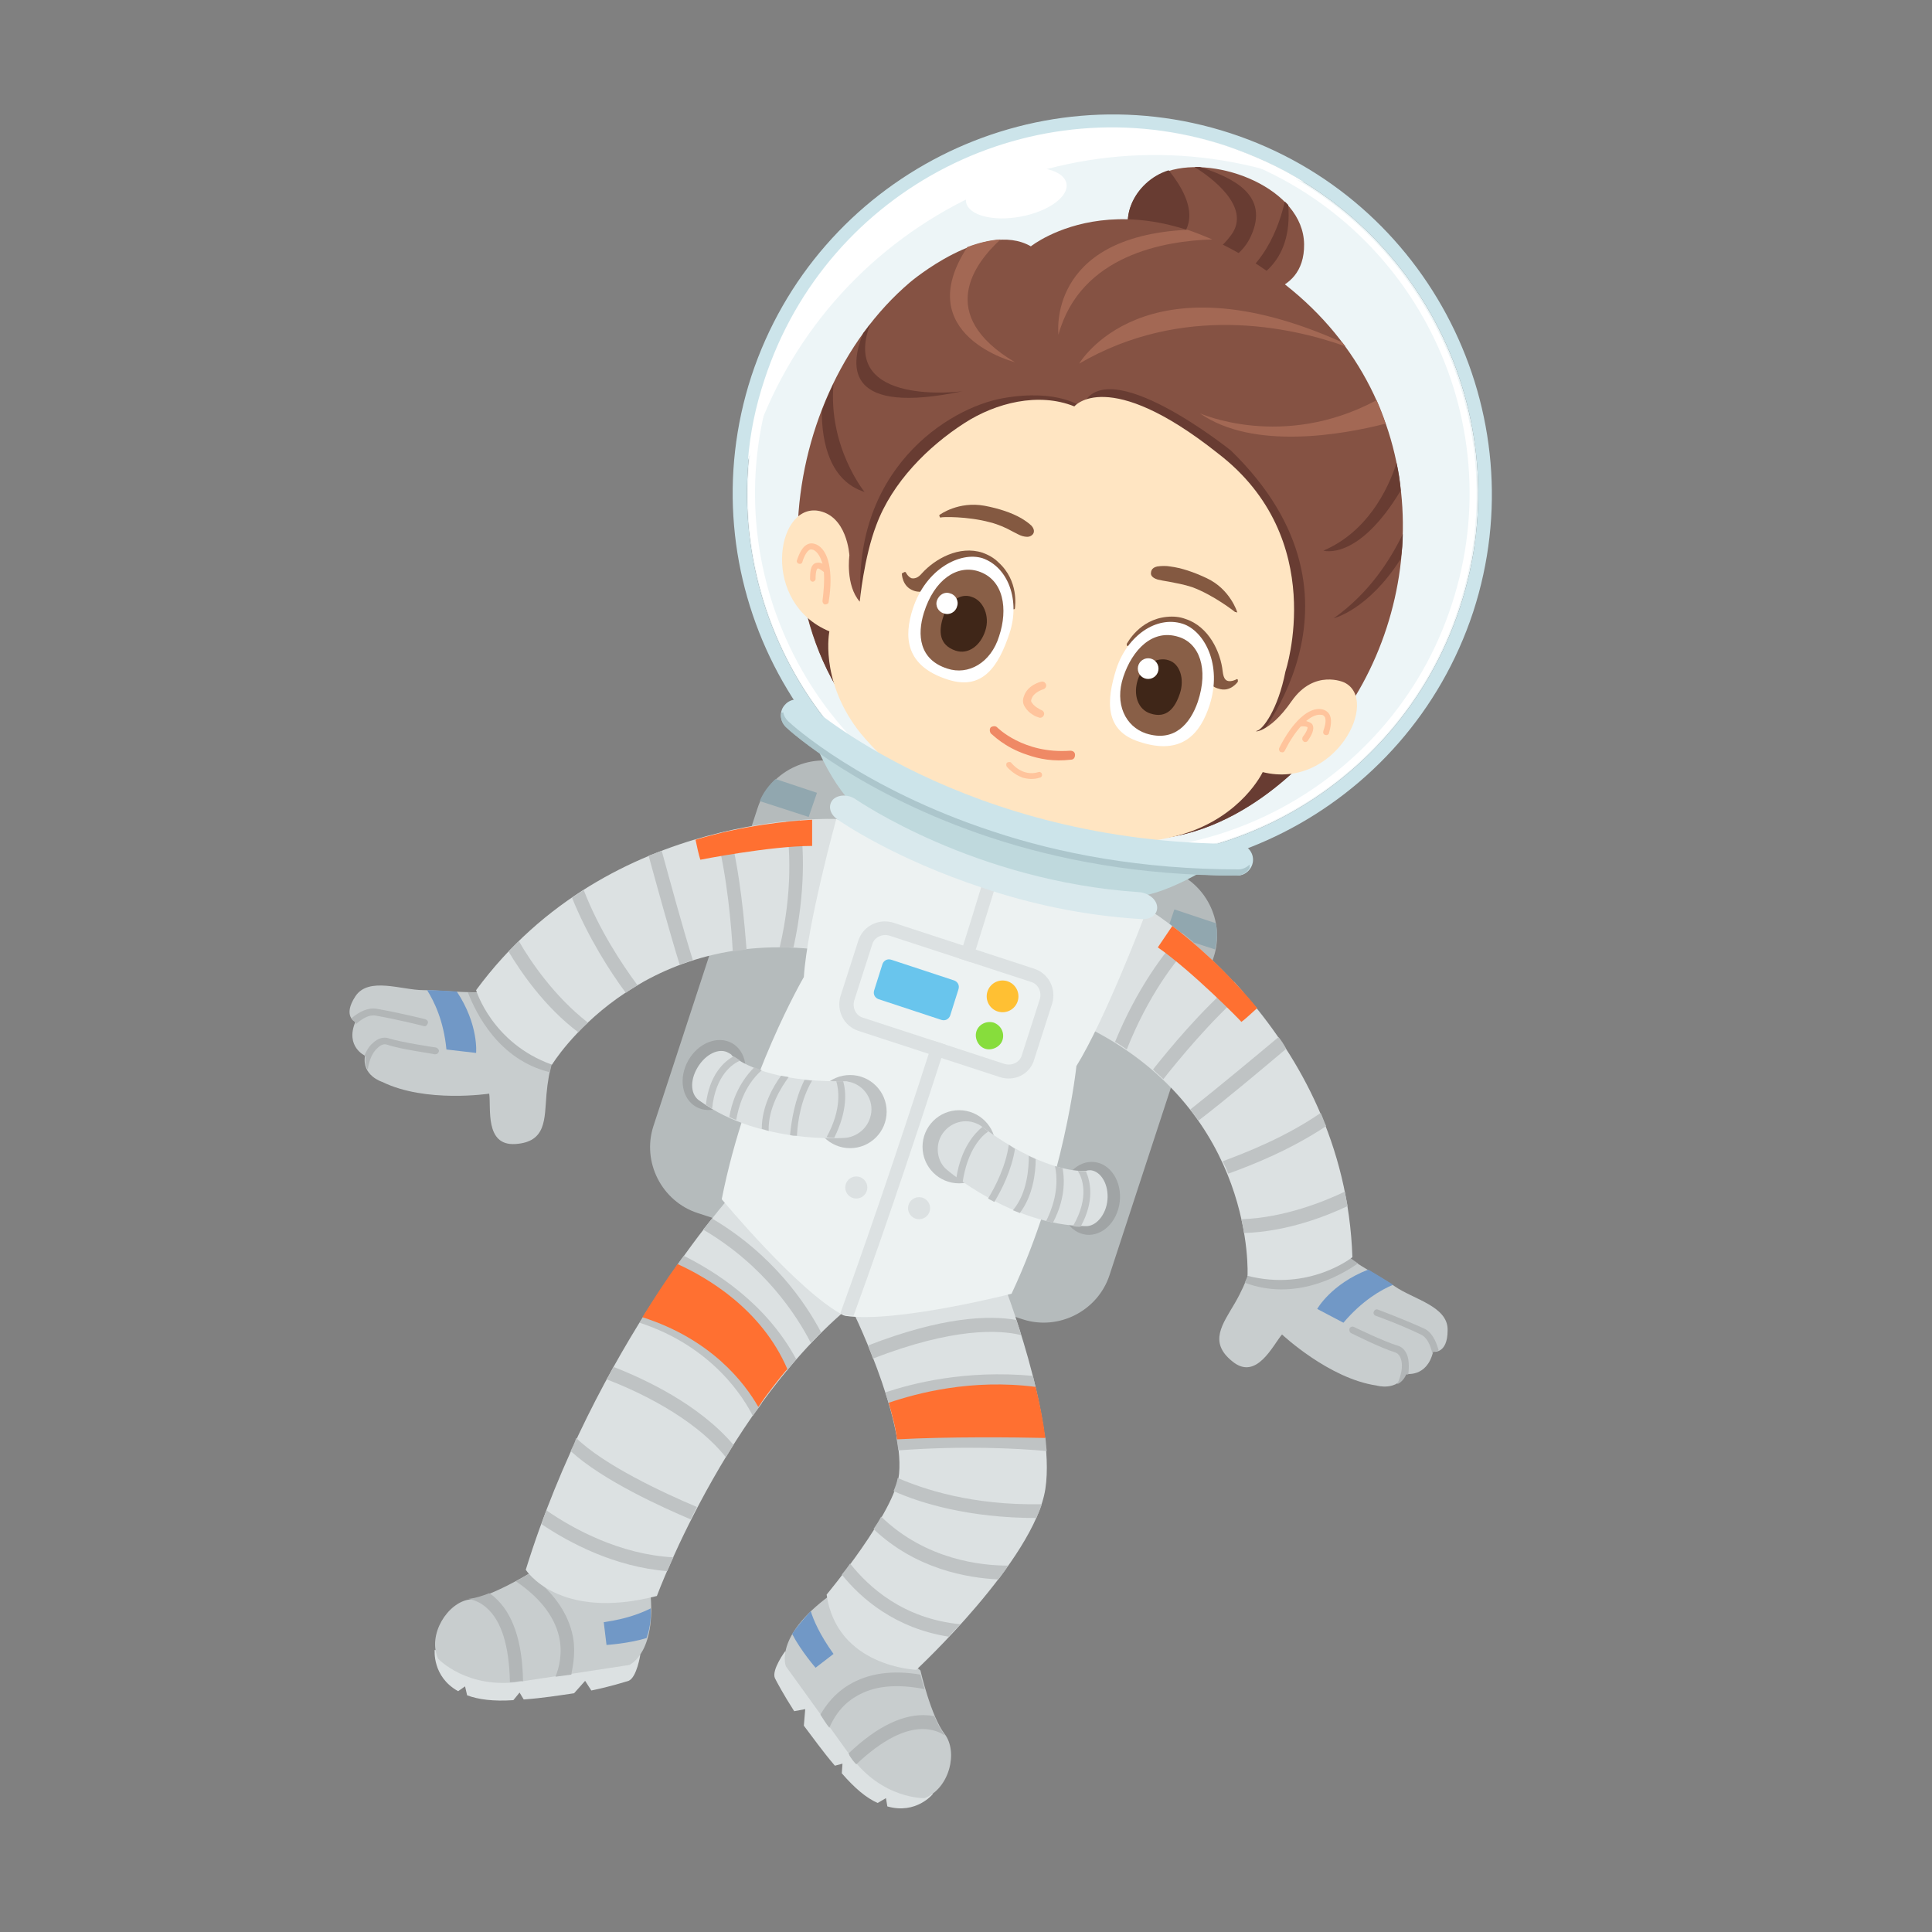 <?xml version="1.0" encoding="utf-8"?>
<!-- Generator: Adobe Illustrator 16.0.0, SVG Export Plug-In . SVG Version: 6.00 Build 0)  -->
<!DOCTYPE svg PUBLIC "-//W3C//DTD SVG 1.1//EN" "http://www.w3.org/Graphics/SVG/1.1/DTD/svg11.dtd">
<svg version="1.1" id="Layer_5" xmlns:x="http://ns.adobe.com/Extensibility/1.0/" xmlns:i="http://ns.adobe.com/AdobeIllustrator/10.0/" xmlns:graph="http://ns.adobe.com/Graphs/1.0/"
	 xmlns="http://www.w3.org/2000/svg" xmlns:xlink="http://www.w3.org/1999/xlink" xmlns:a="http://ns.adobe.com/AdobeSVGViewerExtensions/3.0/"
	 x="0px" y="0px" width="280px" height="280px" viewBox="0 0 280 280" style="enable-background:new 0 0 280 280;"
	 xml:space="preserve">
<rect x="0" y="0" width="280" height="280" fill="#808080" stroke="none"/>
<g>
	<path style="fill:#B5BBBC;" d="M160.8,184.8c-1.7,5.2-7.4,8.1-12.6,6.4l-47.1-15.4c-5.2-1.7-8.1-7.4-6.4-12.6l15.1-46.1
		c1.7-5.2,7.4-8.1,12.6-6.4l47.1,15.4c5.2,1.7,8.1,7.4,6.4,12.6L160.8,184.8z"/>
	<path style="fill:#91A7AF;" d="M176.2,133.8l-6-2l-1.2,3.5l7.1,2.3C176.4,136.4,176.5,135.1,176.2,133.8z"/>
	<path style="fill:#91A7AF;" d="M110.1,116.1l7.1,2.3l1.2-3.5l-6-2C111.4,113.8,110.6,114.9,110.1,116.1z"/>
</g>
<g>
	<g>
		<path style="fill:#DCE1E2;" d="M92.8,239.8c0,0-20.3,3.2-29.8-0.7c0,0-0.4,3.9,3.4,6l1-0.7l0.3,1.3c1.6,0.6,3.8,0.9,6.7,0.7
			l0.9-1.1l0.6,1c2.8-0.2,5.2-0.6,7.3-0.9l1.6-1.8l0.9,1.4c2.9-0.6,4.7-1.2,5.4-1.4C92.3,243.1,92.8,239.8,92.8,239.8z"/>
		<path style="fill:#C8CDCE;" d="M77.1,227.8c0,0-5.8,3.6-9,4c-3.2,0.4-6.2,5.1-4.6,8.6c0,0,4.2,4.5,12,3.3
			c7.8-1.2,15.7-2.4,15.7-2.4s4.3-1.8,2.9-11.8L77.1,227.8z"/>
		<g>
			<path style="fill:#B2B6B7;" d="M75.8,243.6c-0.1-5.8-1.5-9.8-4.1-12.1c-0.2-0.2-0.5-0.4-0.8-0.6c-1,0.4-2,0.7-2.8,0.8
				c-0.1,0-0.2,0-0.2,0c0.8,0.2,1.7,0.5,2.6,1.3c2.2,1.9,3.3,5.6,3.4,10.8c0.5,0,1.1-0.1,1.7-0.2C75.6,243.7,75.7,243.7,75.8,243.6z
				"/>
			<path style="fill:#B2B6B7;" d="M82.9,236.6c-0.8-3.2-2.9-6-6.2-8.5c-0.4,0.2-1.1,0.6-1.9,1.1c3.4,2.3,5.5,5,6.2,7.9
				c0.6,2.5,0,4.7-0.5,5.9c0.8-0.1,1.5-0.2,2.3-0.3C83.1,241.1,83.5,239,82.9,236.6z"/>
		</g>
		<path style="fill:#7198C6;" d="M94.3,233.1c-1.2,0.6-3.3,1.5-6.8,2l0.4,3.3c0,0,3.2-0.2,5.8-1C94.1,236.3,94.4,234.9,94.3,233.1z"
			/>
	</g>
	<g>
		<path style="fill:#DCE1E2;" d="M106.1,173.1c0,0-19.9,22.1-29.9,54.4c0,0,4.7,7.5,19,3.8c0,0,11.2-30.3,31.3-44.5
			C126.5,186.8,111.2,171.7,106.1,173.1z"/>
		<g>
			<path style="fill:#BFC3C4;" d="M82.7,210.3c4.7,4.3,13.4,8.2,17.4,9.9c0.3-0.6,0.6-1.2,0.9-1.8c-5-2.1-13.5-6.1-17.5-10
				C83.3,209.1,83,209.7,82.7,210.3z"/>
			<path style="fill:#BFC3C4;" d="M78.5,220.9c4,2.7,10.6,6.2,18.2,6.8c0.3-0.6,0.5-1.2,0.9-2c-7.7-0.4-14.5-4.1-18.4-6.8
				C78.9,219.6,78.7,220.2,78.5,220.9z"/>
			<path style="fill:#BFC3C4;" d="M88.9,198.1c-0.3,0.6-0.6,1.2-1,1.8c4.2,1.6,12.6,5.4,17.3,11.3c0.4-0.6,0.7-1.2,1.1-1.8
				C101.3,203.5,93.3,199.8,88.9,198.1z"/>
			<path style="fill:#BFC3C4;" d="M93.8,189.9c-0.4,0.6-0.7,1.2-1.1,1.8c10.7,3.5,15.2,11.1,16.4,13.5c0.4-0.6,0.9-1.2,1.3-1.8
				C108.6,200,103.8,193.3,93.8,189.9z"/>
			<path style="fill:#BFC3C4;" d="M99.1,182c-0.4,0.5-0.8,1.1-1.2,1.7c4.2,2,12,6.6,16.1,15c0.5-0.6,0.9-1.1,1.4-1.7
				C111,188.8,103.5,184.2,99.1,182z"/>
			<path style="fill:#BFC3C4;" d="M103.2,176.6c-0.4,0.5-0.8,1-1.3,1.6c8.9,5.2,13.6,12.5,15.6,16.4c0.5-0.5,1-1,1.5-1.5
				C116.8,188.9,112,181.8,103.2,176.6z"/>
		</g>
		<path style="fill:#FF7031;" d="M98.2,183.2c-1.6,2.2-3.3,4.8-5.1,7.7c10,3.2,14.8,9.5,16.8,13c1.3-1.9,2.7-3.7,4.2-5.5
			C110.4,189.8,102.6,185.2,98.2,183.2z"/>
	</g>
</g>
<g>
	<g>
		<path style="fill:#DCE1E2;" d="M113.8,239.3c0,0,11.9,16.7,21.4,20.7c0,0-2.4,3-6.6,1.8l-0.2-1.2l-1.2,0.7
			c-1.6-0.7-3.3-2.1-5.2-4.3l0.1-1.4l-1.1,0.3c-1.8-2.1-3.2-4.1-4.5-5.8l0.2-2.4l-1.6,0.3c-1.6-2.5-2.5-4.2-2.8-4.8
			C111.8,242,113.8,239.3,113.8,239.3z"/>
		<path style="fill:#C8CDCE;" d="M133.4,242.1c0,0,1.5,6.6,3.5,9.2c2,2.6,0.7,7.9-2.9,9.3c0,0-6.2,0.2-10.8-6.2
			c-4.6-6.4-9.3-12.9-9.3-12.9s-1.8-4.3,6.4-10.3L133.4,242.1z"/>
		<g>
			<path style="fill:#B2B6B7;" d="M123,254.1c4.2-4,8.1-5.8,11.5-5.5c0.3,0,0.6,0.1,0.9,0.1c0.4,1,0.9,1.9,1.4,2.6
				c0.1,0.1,0.1,0.1,0.1,0.2c-0.6-0.4-1.5-0.8-2.7-0.9c-2.9-0.2-6.3,1.5-10.1,5.1c-0.4-0.4-0.7-0.8-1-1.3
				C123.1,254.3,123,254.2,123,254.1z"/>
			<path style="fill:#B2B6B7;" d="M123,244.2c2.8-1.7,6.3-2.2,10.4-1.5c0.1,0.5,0.3,1.2,0.6,2.1c-4.1-0.8-7.4-0.5-10,1.1
				c-2.2,1.3-3.3,3.3-3.8,4.5c-0.5-0.6-0.9-1.3-1.3-1.9C119.7,247.1,121,245.4,123,244.2z"/>
		</g>
		<path style="fill:#7198C6;" d="M117.5,233.5c0.4,1.3,1.3,3.4,3.3,6.2l-2.6,2c0,0-2.1-2.4-3.4-4.9
			C115.4,235.9,116.3,234.8,117.5,233.5z"/>
	</g>
	<g>
		<path style="fill:#DCE1E2;" d="M145.3,185.6c0,0,7.8,19.9,6.2,30.2s-18.7,26.2-18.7,26.2s-11.5-0.4-13-10.9c0,0,10-12,10.5-17.5
			c0.8-8.5-7-24.2-7-24.2S133.4,181.5,145.3,185.6z"/>
		<g>
			<path style="fill:#BFC3C4;" d="M150.2,220c0.3-0.7,0.6-1.4,0.8-2c-10.2,0.2-17.2-2.2-20.9-3.8c-0.1,0.6-0.3,1.2-0.6,1.9
				C133.3,217.8,140.3,220,150.2,220z"/>
			<path style="fill:#BFC3C4;" d="M128.3,201.8c0.2,0.6,0.4,1.3,0.6,1.9c3.8-1.3,11.4-3.3,21.3-2.2c-0.2-0.7-0.3-1.4-0.5-2.1
				C139.8,198.5,132.2,200.5,128.3,201.8z"/>
			<path style="fill:#BFC3C4;" d="M129.9,208.2c0.1,0.7,0.2,1.3,0.3,2c9.4-0.7,17.2-0.3,21.5,0.1c-0.1-0.7-0.1-1.3-0.2-2
				C147,207.9,139.2,207.4,129.9,208.2z"/>
			<path style="fill:#BFC3C4;" d="M123.2,226.6c-0.4,0.6-0.8,1.1-1.2,1.6c2.8,3.5,7.8,7.8,15.5,9c0.5-0.6,1.1-1.2,1.7-1.8
				C130.9,234.6,125.9,230,123.2,226.6z"/>
			<path style="fill:#BFC3C4;" d="M125.8,195c0.2,0.6,0.5,1.2,0.7,1.9c11.6-4.5,18.3-4.2,21.5-3.4c-0.2-0.8-0.5-1.5-0.7-2.2
				C143.4,190.6,136.6,190.8,125.8,195z"/>
			<path style="fill:#BFC3C4;" d="M127.7,219.8c-0.3,0.6-0.7,1.2-1.1,1.8c6.1,5.8,13.6,7.1,18.1,7.3c0.5-0.7,1-1.3,1.4-2
				C142.3,226.9,134.2,226.1,127.7,219.8z"/>
		</g>
		<path style="fill:#FF7031;" d="M151.5,208.4c-0.3-2.4-0.8-4.9-1.4-7.4c-9.3-1.2-17.2,0.9-21.3,2.3c0.5,1.8,1,3.6,1.2,5.3
			C137.4,208.2,147.1,208.3,151.5,208.4z"/>
	</g>
</g>
<g>
	<g>
		<path style="fill:#C8CDCE;" d="M80.5,152.1c0,0-1,2.9-1.3,6.5s0,6.9-4.5,7.2s-3.5-5.3-3.8-7.3c0,0-9.2,1.4-15.5-1.7
			c0,0-3-0.9-2.5-3.8c0,0-2.9-1.3-1.4-4.9c0,0-1.9-0.8,0-3.7s6.7-0.9,9.9-0.9s8,0.7,11,0L80.5,152.1z"/>
		<g>
			<path style="fill:#B2B6B7;" d="M63.1,151.8c0,0-4.8-0.7-6.7-1.3c-0.8-0.3-1.7,0-2.4,0.7c-0.5,0.4-0.9,1.1-1.2,1.8
				c0.1,0.1,0.2,0.1,0.2,0.1c-0.1,0.8,0,1.4,0.3,1.9c0.2-1.4,0.7-2.5,1.4-3.1c0.3-0.3,0.8-0.7,1.4-0.5c2,0.7,6.7,1.3,6.9,1.4
				c0.3,0,0.5-0.1,0.6-0.4S63.3,151.8,63.1,151.8z"/>
			<path style="fill:#B2B6B7;" d="M51.6,148.2c0,0.1-0.1,0.2-0.1,0.3c1-0.9,2-1.5,3-1.3c3.4,0.6,6.9,1.5,6.9,1.5
				c0.3,0.1,0.5-0.1,0.6-0.4s-0.1-0.5-0.4-0.6c0,0-3.6-0.9-7-1.5c-1.3-0.2-2.5,0.4-3.7,1.4C51.2,148,51.6,148.2,51.6,148.2z"/>
		</g>
		<path style="fill:#B2B6B7;" d="M67.8,143.8c1.2,3.1,4.5,9.8,11.9,11.6c0.4-2,0.9-3.3,0.9-3.3l-8-8.6
			C71.2,143.8,69.5,143.9,67.8,143.8z"/>
		<path style="fill:#7198C6;" d="M61.9,143.5c1,1.6,2.4,4.4,2.8,8.6l4.3,0.5c0,0,0.4-4.1-2.8-8.9C64.6,143.6,63.1,143.5,61.9,143.5z
			"/>
	</g>
	<g>
		<path style="fill:#DCE1E2;" d="M121.3,118.7c0,0-32.8-1.7-52.3,24.8c0,0,2.3,7.7,11,10.8c0,0,12.2-20.1,39.1-16.6
			C119.1,137.7,124.3,122.6,121.3,118.7z"/>
		<g>
			<path style="fill:#BFC3C4;" d="M75.2,136.4c-0.5,0.5-1,1-1.5,1.5c1.8,3,5.2,8,10.1,11.7c0.4-0.5,0.9-0.9,1.4-1.4
				C80.3,144.4,76.8,139.2,75.2,136.4z"/>
			<path style="fill:#BFC3C4;" d="M84.6,129c-0.6,0.4-1.1,0.7-1.7,1.1c2.3,5.7,5.5,10.7,7.8,13.8c0.5-0.4,1.1-0.7,1.7-1.1
				C90.1,139.7,86.8,134.7,84.6,129z"/>
			<path style="fill:#BFC3C4;" d="M113,137.3c0.7,0,1.4,0,2,0c1.8-8.2,1.5-14.7,0.9-18.5c-0.6,0-1.3,0.1-2,0.2
				C114.5,122.7,114.9,129.2,113,137.3z"/>
			<path style="fill:#BFC3C4;" d="M95.9,123.3c-0.6,0.2-1.2,0.5-1.9,0.7c1.1,4,3.1,11.3,4.5,15.8c0.6-0.2,1.2-0.4,1.9-0.7
				C99,134.7,97,127.3,95.9,123.3z"/>
			<path style="fill:#BFC3C4;" d="M105.7,120.4c-0.6,0.1-1.3,0.3-1.9,0.5c1.6,6.1,2.2,13.4,2.4,17c0.7-0.1,1.3-0.2,2-0.3
				C107.9,133.9,107.3,126.6,105.7,120.4z"/>
		</g>
		<path style="fill:#FF7031;" d="M117.7,122.6v-3.8c-3.7,0.2-9.8,0.8-16.9,2.9c0.2,1,0.5,2.3,0.7,2.9
			C101.5,124.6,111.6,122.6,117.7,122.6z"/>
	</g>
</g>
<g>
	<g>
		<path style="fill:#C8CDCE;" d="M181.6,182.7c0,0-0.8,3-2.6,6.1c-1.8,3.1-3.9,5.7-0.4,8.5c3.5,2.9,5.9-2.4,7.2-3.9
			c0,0,6.8,6.4,13.7,7.4c0,0,3,0.9,4.2-1.7c0,0,3.1,0.6,4-3.2c0,0,2.1,0.4,2.1-3.1c0.1-3.5-5-4.5-7.7-6.4c-2.7-1.8-7-3.9-9.1-6.2
			L181.6,182.7z"/>
		<g>
			<path style="fill:#B2B6B7;" d="M196.2,192.3c0,0,4.3,2.1,6.3,2.7c0.8,0.2,1.4,0.9,1.6,2c0.1,0.6,0.1,1.4,0,2.2
				c-0.2,0-0.3,0-0.3,0c-0.3,0.7-0.8,1.2-1.3,1.4c0.6-1.3,0.8-2.5,0.6-3.4c-0.1-0.4-0.3-1-0.9-1.2c-2-0.6-6.2-2.7-6.4-2.8
				c-0.2-0.1-0.3-0.4-0.2-0.7C195.7,192.3,196,192.2,196.2,192.3z"/>
			<path style="fill:#B2B6B7;" d="M207.7,195.9c0,0.1-0.1,0.2-0.1,0.3c-0.3-1.3-0.8-2.4-1.7-2.8c-3.1-1.5-6.5-2.7-6.5-2.7
				c-0.3-0.1-0.4-0.4-0.3-0.6c0.1-0.3,0.4-0.4,0.6-0.3c0,0,3.5,1.3,6.6,2.7c1.2,0.5,1.8,1.8,2.2,3.2
				C208.1,195.9,207.7,195.9,207.7,195.9z"/>
		</g>
		<path style="fill:#B2B6B7;" d="M196.8,183.1c-2.7,1.9-9.2,5.5-16.4,2.8c0.8-1.8,1.2-3.2,1.2-3.2l11.5-2.5
			C194,181.2,195.4,182.1,196.8,183.1z"/>
		<path style="fill:#7198C6;" d="M201.9,186.2c-1.7,0.7-4.5,2.3-7.2,5.5l-3.8-2c0,0,2-3.6,7.4-5.7
			C199.5,184.7,200.8,185.5,201.9,186.2z"/>
	</g>
	<g>
		<path style="fill:#DCE1E2;" d="M166.9,132.1c0,0,28,17.2,29.1,50.1c0,0-6.2,5-15.2,2.7c0,0,1.3-23.5-22.8-35.8
			C158,149,162.3,133.5,166.9,132.1z"/>
		<g>
			<path style="fill:#BFC3C4;" d="M194.9,172.7c0.1,0.7,0.3,1.4,0.4,2.1c-3.2,1.5-8.8,3.7-15,3.9c-0.1-0.6-0.2-1.3-0.4-2
				C186.1,176.5,192,174.1,194.9,172.7z"/>
			<path style="fill:#BFC3C4;" d="M191.4,161.3c0.3,0.6,0.5,1.3,0.8,1.9c-5.1,3.4-10.6,5.6-14.2,6.9c-0.2-0.6-0.5-1.2-0.8-1.8
				C180.7,167,186.3,164.8,191.4,161.3z"/>
			<path style="fill:#BFC3C4;" d="M163.3,152.1c-0.6-0.4-1.1-0.8-1.7-1.1c3.2-7.8,7.1-12.9,9.7-15.8c0.5,0.4,1,0.8,1.6,1.3
				C170.3,139.2,166.4,144.3,163.3,152.1z"/>
			<path style="fill:#BFC3C4;" d="M185.3,150.3c0.4,0.5,0.8,1.1,1.1,1.7c-3.2,2.7-8.9,7.5-12.7,10.4c-0.4-0.5-0.8-1.1-1.2-1.6
				C176.3,157.8,182.2,152.9,185.3,150.3z"/>
			<path style="fill:#BFC3C4;" d="M178.9,142.3c0.4,0.5,0.9,1,1.3,1.5c-4.7,4.1-9.4,9.8-11.6,12.6c-0.5-0.5-1-0.9-1.5-1.4
				C169.4,152.1,174,146.5,178.9,142.3z"/>
		</g>
		<path style="fill:#FF7031;" d="M167.8,137.3l2.1-3.1c2.9,2.2,7.6,6.2,12.3,11.9c-0.8,0.7-1.7,1.6-2.3,2
			C180,148.1,172.7,140.7,167.8,137.3z"/>
	</g>
</g>
<g>
	<path style="fill:#EDF5F7;" d="M177.7,21.2c27.8,9.1,43,39,33.9,66.8c-9.1,27.8-39,43-66.8,33.9c-27.8-9.1-43-39-33.9-66.8
		C119.9,27.3,149.9,12.1,177.7,21.2"/>
	<g>
		<path style="fill:#FFFFFF;" d="M144.8,121.8c-27.7-9-42.8-38.9-33.8-66.6c9-27.7,38.9-42.8,66.6-33.8c27.7,9,42.8,38.9,33.8,66.6
			C202.4,115.7,172.5,130.8,144.8,121.8z M177.3,22.3c-27.2-8.9-56.5,6-65.3,33.1c-8.9,27.2,6,56.5,33.1,65.3
			c27.2,8.9,56.5-6,65.3-33.1C219.3,60.5,204.5,31.2,177.3,22.3z"/>
	</g>
	<path style="fill:#CCE4EA;" d="M177.7,21.2c27.8,9.1,43,39,33.9,66.8c-9.1,27.8-39,43-66.8,33.9c-27.8-9.1-43-39-33.9-66.8
		C119.9,27.3,149.9,12.1,177.7,21.2 M178.3,19.3c-28.8-9.4-59.9,6.4-69.4,35.2c-9.4,28.8,6.4,59.9,35.2,69.4
		c28.8,9.4,59.9-6.4,69.4-35.2C222.9,59.9,207.1,28.7,178.3,19.3L178.3,19.3z"/>
	<path style="fill:#FFFFFF;" d="M109,64.8c10.5-32.2,45.2-49.8,77.4-39.3c0.9,0.3,1.7,0.6,2.6,0.9c-3.5-2.2-7.3-3.9-11.4-5.3
		c-27.8-9.1-57.7,6.1-66.8,33.9c-1.3,3.9-2.1,7.8-2.4,11.7C108.6,66.2,108.8,65.5,109,64.8z"/>
	
		<ellipse transform="matrix(0.983 -0.183 0.183 0.983 -2.615 27.483)" style="fill:#FFFFFF;" cx="147.3" cy="27.9" rx="7.4" ry="3.5"/>
</g>
<g>
	<g>
		<path style="fill:#855243;" d="M179.8,42.7c0,0,9.3,0.8,9.2-7.3c-0.1-8.1-12.6-12.9-19.7-10.6C162.1,27,157.7,39.9,179.8,42.7z"/>
		<path style="fill:#683C32;" d="M165.6,37.2c0.1,0,12.2-2,3.8-12.5c0,0-0.1,0-0.1,0C164.5,26.2,161,32.4,165.6,37.2z"/>
		<path style="fill:#683C32;" d="M169.1,39.8c0.3,0.1,0.6,0.3,0.9,0.4c3.8-0.4,9.4-1.7,11.3-6c2.7-5.9-2.5-8.4-7.4-10
			c-0.3,0-0.5,0-0.8,0c2.3,1.4,8.4,5.8,5.3,9.9C176,37.4,171.9,39,169.1,39.8z"/>
		<path style="fill:#683C32;" d="M177,42.2c5-0.9,10.4-3.9,9.7-12.5c-0.2-0.2-0.3-0.3-0.5-0.5c-0.7,3.2-3.1,10.7-10,12.9
			C176.4,42.1,176.7,42.2,177,42.2z"/>
	</g>
	<g>
		<path style="fill:#855243;" d="M115.6,76.7c0.4-13.6,6.3-27.3,16.3-35.8c0,0,10.7-9.1,17.5-5.2c0,0,14.7-11.8,36.8,5.5
			c22.1,17.3,21.2,47.2,6.4,65.1c0,0-13.5,18.4-31.7,14.9c-15-2.9-32.6-8.4-40.4-22.9C117,91.8,115.4,84.3,115.6,76.7z"/>
		<g>
			<path style="fill:#683C32;" d="M181.1,108.5c0,0,19.8-21.3-2.7-43.2c0,0-18.3-14.7-21.6-6.3c0,0-3.4-2.7-11.4-1.3
				c-8,1.4-22.3,10.5-20.6,30.4c0,0-5.9,0.3-9.1-11.5c-0.2,7.6,1.3,15.1,4.8,21.7c7.8,14.5,25.4,20,40.4,22.9
				c15.7,3,27.8-10.1,30.9-13.9C187.1,107.7,181.1,108.5,181.1,108.5z"/>
			<path style="fill:#683C32;" d="M203.3,77.4c-1.8,3.7-4.8,8.5-10,12.2c0,0,5-1.2,9.7-8.6C203.2,79.8,203.3,78.6,203.3,77.4z"/>
			<path style="fill:#683C32;" d="M202.4,67.1c-1.3,4-4.3,10-10.6,12.7c0,0,5,1.6,11.2-8.7C202.9,69.7,202.7,68.4,202.4,67.1z"/>
			<path style="fill:#A36854;" d="M199.5,58c-13.6,7.3-25.6,1.9-25.6,1.9c7.7,5.4,20.7,3.1,26.9,1.5C200.4,60.2,200,59.1,199.5,58z"
				/>
			<path style="fill:#A36854;" d="M195,50.2c-0.2-0.2-0.3-0.4-0.5-0.6c-28.8-12.9-38.1,3.1-38.1,3.1C171.3,44,186.9,47.3,195,50.2z"
				/>
			<path style="fill:#A36854;" d="M175.7,34.7c-1.2-0.5-2.4-1-3.6-1.4c-20.5,1-18.7,15.2-18.7,15.2
				C156.6,36.9,168.9,34.9,175.7,34.7z"/>
			<path style="fill:#A36854;" d="M147.1,52.5c-11.6-6.9-5.8-14.4-2.1-17.8c-1.6,0.1-3.2,0.5-4.8,1.1
				C131.8,48.6,147.1,52.5,147.1,52.5z"/>
			<path style="fill:#683C32;" d="M126.1,47c-0.3,0.4-0.6,0.8-1,1.3c-2.1,5.1-2.3,11.9,14.4,8.4C139.6,56.7,121.6,59.1,126.1,47z"/>
			<path style="fill:#683C32;" d="M125.3,71.3c0,0-5.3-6.5-4.5-15.7c-0.6,1.3-1.2,2.6-1.7,4C119.1,64.2,120.3,69.7,125.3,71.3z"/>
		</g>
	</g>
</g>
<g>
	<path style="fill:#FFE5C2;" d="M186.3,97.3c-1.1,5.6-3.3,8.4-4.1,8.6c-0.8,0.2,1.7,0.5,5-4.3c3.3-4.7,7.6-2.7,7.6-2.7
		c5.3,2.5-1.3,15.6-11.8,13c0,0-3,6.4-11.6,9c-4.3,1.3-14.9,2.9-25.3-0.1l0,0c-0.2-0.1-0.4-0.2-0.7-0.2c-0.2-0.1-0.4-0.1-0.7-0.2
		l0,0c-10.1-3.7-17.8-11.2-20.5-14.8c-5.4-7.3-4-14.1-4-14.1c-9.9-4.1-7.8-18.2-1.8-17.5c4.4,0.6,4.7,6.5,4.7,6.5s-0.6,4.3,1.5,6.7
		c0,0,0.6-6.4,2.4-11.1c2.3-6.2,7.5-11.4,12.8-14.8c4.5-2.9,10.7-4.5,15.9-2.4c0,0,4.8-5.9,20.8,6.8
		C192.7,78.1,186.3,97.3,186.3,97.3z"/>
	<path style="fill:#FFC49C;" d="M118.3,78.9c-0.5-0.2-0.9-0.2-1.3,0c-1,0.5-1.4,2.1-1.5,2.3c-0.1,0.2,0.1,0.5,0.3,0.5
		c0.2,0.1,0.5-0.1,0.5-0.3c0.1-0.4,0.5-1.4,1-1.7c0.1-0.1,0.3-0.1,0.6,0c0.6,0.3,1,1,1.3,2c-0.3-0.2-0.6-0.2-1-0.1
		c-0.8,0.3-0.8,1.5-0.8,2.3c0,0.2,0.1,0.3,0.3,0.4c0,0,0.1,0,0.1,0c0.2,0,0.4-0.2,0.4-0.4c0-1.1,0.2-1.5,0.3-1.5
		c0.1-0.1,0.5,0.2,0.9,0.5c0.1,1.2,0,2.6-0.2,4.2c0,0.2,0.1,0.4,0.3,0.5c0,0,0,0,0.1,0c0.2,0,0.5-0.1,0.5-0.4
		C120.8,82.9,120.1,79.7,118.3,78.9z"/>
	<path style="fill:#FFC49C;" d="M191.6,102.8c0.5,0.1,0.9,0.4,1.1,0.8c0.5,1-0.1,2.5-0.1,2.7c-0.1,0.2-0.3,0.3-0.6,0.2
		c-0.2-0.1-0.3-0.3-0.2-0.6c0.1-0.3,0.5-1.4,0.2-2c-0.1-0.1-0.2-0.3-0.5-0.3c-0.6-0.1-1.4,0.2-2.2,0.9c0.3,0.1,0.7,0.2,0.9,0.5
		c0.4,0.7-0.2,1.7-0.7,2.4c-0.1,0.1-0.3,0.2-0.5,0.1c0,0-0.1,0-0.1-0.1c-0.2-0.1-0.2-0.4-0.1-0.6c0.7-0.9,0.7-1.3,0.7-1.4
		c-0.1-0.1-0.6-0.2-1-0.1c-0.8,0.9-1.6,2.1-2.3,3.5c-0.1,0.2-0.3,0.3-0.5,0.2c0,0,0,0-0.1,0c-0.2-0.1-0.3-0.4-0.2-0.6
		C187.3,104.6,189.7,102.4,191.6,102.8z"/>
</g>
<g>
	<path style="fill:#845941;" d="M136.2,74.6c0,0,2.7-2,6.5-1.3c2.1,0.4,3.9,1,5.3,1.8c0.5,0.3,1.1,0.7,1.5,1.1
		c0.6,0.7,0.3,1.2,0,1.4c-0.4,0.3-0.9,0.2-1.3,0.1c-0.4-0.1-0.9-0.4-1.5-0.7c-0.9-0.5-2-1-3.2-1.3c-3.3-0.9-7.1-0.8-7.1-0.7
		c0,0,0,0-0.1,0c0,0-0.1,0-0.1-0.1C136.1,74.7,136.1,74.7,136.2,74.6z"/>
	<path style="fill:#845941;" d="M179.3,88.7c0,0-1-3.3-4.4-4.9c-1.9-0.9-3.7-1.5-5.3-1.7c-0.5-0.1-1.3-0.1-1.9,0
		c-0.9,0.2-0.9,0.8-0.9,1.1c0.1,0.5,0.7,0.7,1,0.8c0.4,0.1,1,0.2,1.6,0.3c1,0.2,2.2,0.4,3.4,0.8c3.2,1.2,6.2,3.6,6.2,3.6
		c0,0,0,0,0.1,0c0,0,0.1,0,0.1,0C179.3,88.9,179.3,88.8,179.3,88.7z"/>
	<g>
		<path style="fill:#845941;" d="M179.4,98.5c-0.1-0.1-0.2-0.1-0.3,0c0,0-0.6,0.3-1.1,0.2c-0.5-0.1-0.7-0.6-0.8-1.4
			c-0.3-2.8-2-6.5-5.4-7.6c-0.8-0.3-1.7-0.4-2.7-0.3c-4,0.4-5.7,3.8-5.8,3.9c0,0.1,0,0.1,0,0.2c0,0.1,0.1,0.1,0.1,0.1
			c0,0,0.2,0.1,0.6,0.2c2.1,0.7,8.9,3,11,5c0.5,0.5,1.1,0.9,1.6,1c1.7,0.6,2.8-1,2.8-1C179.4,98.7,179.4,98.6,179.4,98.5z"/>
		<path style="fill-rule:evenodd;clip-rule:evenodd;fill:#FFFFFF;" d="M175.3,102.2c-1.3,4-3.9,7.4-10.2,5.3
			c-5-1.6-4.8-5.9-3.3-10.6c1.6-4.8,5.8-7.7,9.6-6.5C174.5,91.4,177.2,96.3,175.3,102.2z"/>
		<path style="fill-rule:evenodd;clip-rule:evenodd;fill:#895F47;" d="M173.6,101.7c-1.1,3.2-3.4,5.9-7.5,4.6c-3-1-4.6-4.3-3.3-8.2
			c1.3-3.9,4.2-7,8-5.8C173.8,93.2,175.2,96.9,173.6,101.7z"/>
		<path style="fill-rule:evenodd;clip-rule:evenodd;fill:#3F2618;" d="M171,100.5c-0.7,2.1-1.9,3.7-4.3,2.9
			c-1.8-0.6-2.5-2.7-1.8-4.9c0.7-2.1,2.8-3.4,4.5-2.8C171,96.2,171.7,98.4,171,100.5z"/>
		<circle style="fill-rule:evenodd;clip-rule:evenodd;fill:#FFFFFF;" cx="166.4" cy="96.9" r="1.5"/>
	</g>
	<g>
		<path style="fill:#845941;" d="M131.1,82.9c0.1,0,0.2,0,0.2,0.1c0,0,0.3,0.6,0.8,0.8c0.5,0.1,1-0.1,1.5-0.7c1.9-2.1,5.4-4.1,8.8-3
			c0.8,0.3,1.6,0.7,2.3,1.4c3,2.7,2.4,6.4,2.4,6.6c0,0.1,0,0.1-0.1,0.2c-0.1,0-0.1,0-0.2,0c0,0-0.2-0.1-0.6-0.2
			c-2.1-0.7-9-2.8-11.9-2.4c-0.7,0.1-1.4,0.1-1.9-0.1c-1.7-0.6-1.7-2.5-1.7-2.5C131,83,131,82.9,131.1,82.9z"/>
		<path style="fill-rule:evenodd;clip-rule:evenodd;fill:#FFFFFF;" d="M132.3,88.2c-1.3,4-1.2,8.3,5.1,10.3c5,1.6,7.3-1.9,8.9-6.7
			c1.6-4.8-0.2-9.6-3.9-10.9C139.2,79.9,134.2,82.4,132.3,88.2z"/>
		<path style="fill-rule:evenodd;clip-rule:evenodd;fill:#895F47;" d="M133.9,88.8c-1,3.2-0.7,6.8,3.4,8.1c3,1,6.3-0.8,7.5-4.7
			c1.3-3.9,0.7-8.2-3-9.4C138.7,81.8,135.4,84,133.9,88.8z"/>
		<path style="fill-rule:evenodd;clip-rule:evenodd;fill:#3F2618;" d="M136.7,89.4c-0.7,2.1-0.6,4.1,1.8,4.9
			c1.8,0.6,3.6-0.7,4.3-2.9c0.7-2.1-0.3-4.4-2-4.9C139.2,85.9,137.4,87.2,136.7,89.4z"/>
		<path style="fill-rule:evenodd;clip-rule:evenodd;fill:#FFFFFF;" d="M135.8,87c-0.3,0.8,0.2,1.7,1,1.9c0.8,0.3,1.7-0.2,1.9-1
			c0.3-0.8-0.2-1.7-1-1.9C136.9,85.7,136.1,86.2,135.8,87z"/>
	</g>
	<path style="fill:#FFC49C;" d="M149.7,103.6c-0.5-0.3-0.9-0.7-1.2-1.2c-0.3-0.5-0.3-1-0.1-1.5c0.5-1.6,2.4-2.1,2.5-2.1
		c0.3-0.1,0.6,0.1,0.7,0.4c0.1,0.3-0.1,0.6-0.4,0.7c0,0-1.4,0.4-1.7,1.4c-0.1,0.2-0.1,0.4,0.1,0.6c0.3,0.5,1.1,0.9,1.3,1
		c0.3,0.1,0.5,0.4,0.4,0.7c-0.1,0.3-0.4,0.5-0.7,0.4C150.3,103.9,150,103.8,149.7,103.6z"/>
	<path style="fill:#FFC49C;" d="M148.2,112.7c-1.4-0.5-2.3-1.6-2.3-1.6c-0.1-0.2-0.1-0.5,0.1-0.6c0.2-0.1,0.5-0.1,0.6,0.1
		c0.1,0.1,1.6,2,3.9,1.3c0.2-0.1,0.5,0.1,0.5,0.3c0.1,0.2-0.1,0.5-0.3,0.5C149.8,113,148.9,112.9,148.2,112.7z"/>
	<path style="fill:#EF8965;" d="M148.9,109.4c-3.4-1.1-5.1-3-5.3-3.1c-0.2-0.3-0.2-0.7,0-0.9c0.3-0.2,0.7-0.2,0.9,0
		c0,0,3.8,3.9,10.6,3.4c0.4,0,0.7,0.2,0.7,0.6c0,0.4-0.2,0.7-0.6,0.7C152.7,110.4,150.6,110,148.9,109.4z"/>
</g>
<g>
	<path style="fill:#EDF2F2;" d="M165.7,133.2l-22.5-6.5l-22-8c0,0-4.2,15.2-4.7,22.9c0,0-8.4,14.4-11.9,32.2
		c0,0,11.1,13.4,17.6,16.8l0.3,0.1c7.3,1.1,24.1-3.2,24.1-3.2c7.7-16.4,9.4-33,9.4-33C160.1,147.9,165.7,133.2,165.7,133.2z"/>
	<circle style="fill:#DCE1E2;" cx="124.1" cy="172.1" r="1.6"/>
	<circle style="fill:#DCE1E2;" cx="133.2" cy="175.1" r="1.6"/>
	<path style="fill:#DCE1E2;" d="M142.8,126.6c-0.1,0.4-10.7,35.4-21,63.7c0.1,0.1,0.3,0.2,0.4,0.2l0.3,0.1c0.4,0.1,0.8,0.1,1.2,0.1
		c10.3-28.2,20.8-63.2,21-63.6l-1.5-0.4L142.8,126.6C142.8,126.6,142.8,126.6,142.8,126.6z"/>
	<g>
		<g>
			
				<ellipse transform="matrix(0.869 0.494 -0.494 0.869 90.565 -30.806)" style="fill:#A0A4A5;" cx="103.5" cy="155.9" rx="4.3" ry="5.3"/>
			<circle style="fill:#BFC3C4;" cx="123.2" cy="161.1" r="5.3"/>
			<path style="fill:#DCE1E2;" d="M126.1,162c0.7-2.1-0.5-4.4-2.6-5.1c-0.3-0.1-0.5-0.1-0.8-0.2l0,0c0,0,0,0,0,0c-0.3,0-0.6,0-0.9,0
				c-9.8,0.1-14.3-2.6-15.7-3.7c-0.1-0.2-0.3-0.3-0.5-0.4c-1.3-0.8-3.3,0.1-4.5,2.1s-1,4.1,0.4,4.9c8.7,6.3,21.1,5.3,21.1,5.3l0,0
				C124.2,164.7,125.6,163.6,126.1,162z"/>
			<g>
				<path style="fill:#BFC3C4;" d="M114.3,156.1c-0.4-0.1-0.7-0.1-1.1-0.2c-1.2,1.6-2.8,4.5-2.8,7.7c0.3,0.1,0.7,0.2,1,0.3
					C111.3,160.6,113.2,157.6,114.3,156.1z"/>
				<path style="fill:#BFC3C4;" d="M107.3,153.7c-0.4-0.2-0.7-0.5-1-0.6c-1.3,0.7-3.5,2.6-4,7c0.3,0.2,0.6,0.4,0.9,0.6
					C103.7,155.7,106.3,154.1,107.3,153.7z"/>
				<path style="fill:#BFC3C4;" d="M117.7,156.6c-0.4,0-0.7-0.1-1.1-0.1c-1.4,2.8-1.9,5.9-2.1,8c0.3,0.1,0.7,0.1,1,0.1
					C115.6,162.5,116.1,159.3,117.7,156.6z"/>
				<path style="fill:#BFC3C4;" d="M110.4,155.1c-0.4-0.1-0.7-0.3-1.1-0.4c-2.4,2.4-3.3,5.3-3.6,7.2c0.3,0.1,0.6,0.3,1,0.4
					C107,160.6,107.8,157.4,110.4,155.1z"/>
				<path style="fill:#BFC3C4;" d="M120.9,164.9c2-4,1.7-6.8,1.3-8.2c-0.1,0-0.3,0-0.4,0c-0.2,0-0.4,0-0.6,0c0.3,1,0.9,3.9-1.4,8.1
					C120.2,164.9,120.6,164.9,120.9,164.9z"/>
			</g>
		</g>
		<g>
			
				<ellipse transform="matrix(-0.993 -0.115 0.115 -0.993 294.929 364.33)" style="fill:#A0A4A5;" cx="158" cy="173.7" rx="4.3" ry="5.3"/>
			<circle style="fill:#BFC3C4;" cx="139" cy="166.2" r="5.3"/>
			<path style="fill:#DCE1E2;" d="M136.1,165.3c0.7-2.1,3-3.3,5.1-2.6c0.3,0.1,0.5,0.2,0.7,0.3l0,0c0,0,0,0,0,0
				c0.3,0.2,0.5,0.3,0.7,0.5c7.9,5.8,13.1,6.3,14.8,6.2c0.2-0.1,0.4-0.1,0.7-0.1c1.5,0.2,2.6,2.1,2.4,4.3c-0.2,2.2-1.7,3.9-3.2,3.8
				c-10.8-0.1-20.1-8.2-20.1-8.2l0,0C136.1,168.6,135.6,166.9,136.1,165.3z"/>
			<g>
				<path style="fill:#BFC3C4;" d="M149.1,167.5c0.3,0.2,0.7,0.3,1,0.5c0,2-0.4,5.3-2.3,7.8c-0.3-0.1-0.7-0.3-1-0.4
					C148.9,172.9,149.1,169.3,149.1,167.5z"/>
				<path style="fill:#BFC3C4;" d="M156.2,169.7c0.5,0,0.8,0.1,1.2,0.1c0.6,1.4,1.3,4.2-0.8,8c-0.4,0-0.7,0-1.1-0.1
					C158,173.4,156.8,170.6,156.2,169.7z"/>
				<path style="fill:#BFC3C4;" d="M146.2,165.9c0.3,0.2,0.6,0.4,0.9,0.6c-0.5,3.1-1.9,5.9-3,7.7c-0.3-0.2-0.6-0.3-0.9-0.5
					C144.3,171.9,145.8,168.9,146.2,165.9z"/>
				<path style="fill:#BFC3C4;" d="M152.9,169c0.4,0.1,0.7,0.2,1.1,0.3c0.6,3.3-0.5,6.2-1.4,7.9c-0.3-0.1-0.7-0.2-1-0.2
					C152.4,175.4,153.6,172.4,152.9,169z"/>
				<path style="fill:#BFC3C4;" d="M138.6,170.7c0.7-4.4,2.7-6.5,3.8-7.4c0.1,0.1,0.2,0.2,0.3,0.3c0.2,0.1,0.3,0.2,0.5,0.4
					c-0.9,0.6-3,2.6-3.7,7.4C139.2,171.1,138.9,170.9,138.6,170.7z"/>
			</g>
		</g>
	</g>
	<g>
		<path style="fill:#EDF2F2;" d="M128.9,135.6c-1-0.3-2.2,0.2-2.5,1.3l-2.6,8.1c-0.3,1,0.2,2.2,1.3,2.5l20.5,6.7
			c1,0.3,2.2-0.2,2.5-1.3l2.6-8.1c0.3-1-0.2-2.2-1.3-2.5L128.9,135.6z"/>
		<path style="fill:#DCE1E2;" d="M144.9,156.1l-20.5-6.7c-2.1-0.7-3.2-2.9-2.6-5l2.6-8.1c0.7-2.1,2.9-3.2,5-2.6l20.5,6.7
			c2.1,0.7,3.2,2.9,2.6,5l-2.6,8.1C149.3,155.7,147,156.8,144.9,156.1z M128.9,135.6c-1-0.3-2.2,0.2-2.5,1.3l-2.6,8.1
			c-0.3,1,0.2,2.2,1.3,2.5l20.5,6.7c1,0.3,2.2-0.2,2.5-1.3l2.6-8.1c0.3-1-0.2-2.2-1.3-2.5L128.9,135.6z"/>
		<circle style="fill:#FFC033;" cx="145.3" cy="144.4" r="2.3"/>
		<path style="fill:#87DD3C;" d="M145.3,150.7c-0.3,1-1.5,1.6-2.5,1.3c-1-0.3-1.6-1.5-1.3-2.5c0.3-1,1.4-1.6,2.5-1.3
			C145.1,148.6,145.6,149.7,145.3,150.7z"/>
		<path style="fill:#69C5ED;" d="M137.7,147.2c-0.2,0.5-0.7,0.8-1.3,0.6l-9.1-3c-0.5-0.2-0.8-0.7-0.6-1.3l1.2-3.8
			c0.2-0.5,0.7-0.8,1.3-0.6l9.1,3c0.5,0.2,0.8,0.7,0.6,1.3L137.7,147.2z"/>
	</g>
</g>
<g>
	<path style="fill:#BFD9DD;" d="M145.9,118.5c-7.7-2.6-20.8-7.9-29.4-15.1c0,0,2.7,8.7,6.9,12.9l19.3,10.8l0,0.1l0.2,0l0.2,0.1
		l0.1-0.1l22,2.7c5.9-0.9,13.2-6.3,13.2-6.3C167.3,124.4,153.6,120.9,145.9,118.5z"/>
	<path style="fill:#CCE4EA;" d="M143.6,121.3c-18.9-6.2-29.1-15.4-29.7-16c-0.9-0.8-1-2.3-0.1-3.2c0.8-0.9,2.3-1,3.2-0.1l0,0
		c0.2,0.2,22.7,20.3,62.3,20.3c1.2,0,2.3,1,2.3,2.3c0,1.2-1,2.3-2.3,2.3C165.2,126.8,153.3,124.5,143.6,121.3z"/>
	<path style="fill:#D9E9ED;" d="M142.5,128.7c-12.8-4.2-20.7-9.6-21.2-10c-1.1-0.8-1.3-2-0.6-2.8c0.8-0.8,2.3-0.8,3.4,0l0,0
		c0.2,0.1,17.1,11.8,41,13.4c1.3,0.1,2.5,1,2.6,2.1c0.1,1.1-0.9,1.9-2.3,1.8C156.9,132.7,149,130.9,142.5,128.7z"/>
	<path style="fill:#ACC6CC;" d="M113.2,103.5c-0.1,0.7,0.2,1.4,0.7,1.9c0.6,0.6,10.9,9.8,29.7,16c9.7,3.2,21.6,5.5,35.6,5.5
		c0.8,0,1.5-0.4,1.9-1.1c0-0.1,0-0.1,0-0.2c0-0.1,0-0.2,0-0.3c-0.4,0.4-1,0.7-1.6,0.7c-14,0-26-2.3-35.6-5.5
		c-18.9-6.2-29.1-15.4-29.7-16c-0.4-0.4-0.6-0.8-0.7-1.3c0,0,0,0-0.1,0.1C113.3,103.2,113.2,103.3,113.2,103.5z"/>
</g>
</svg>
